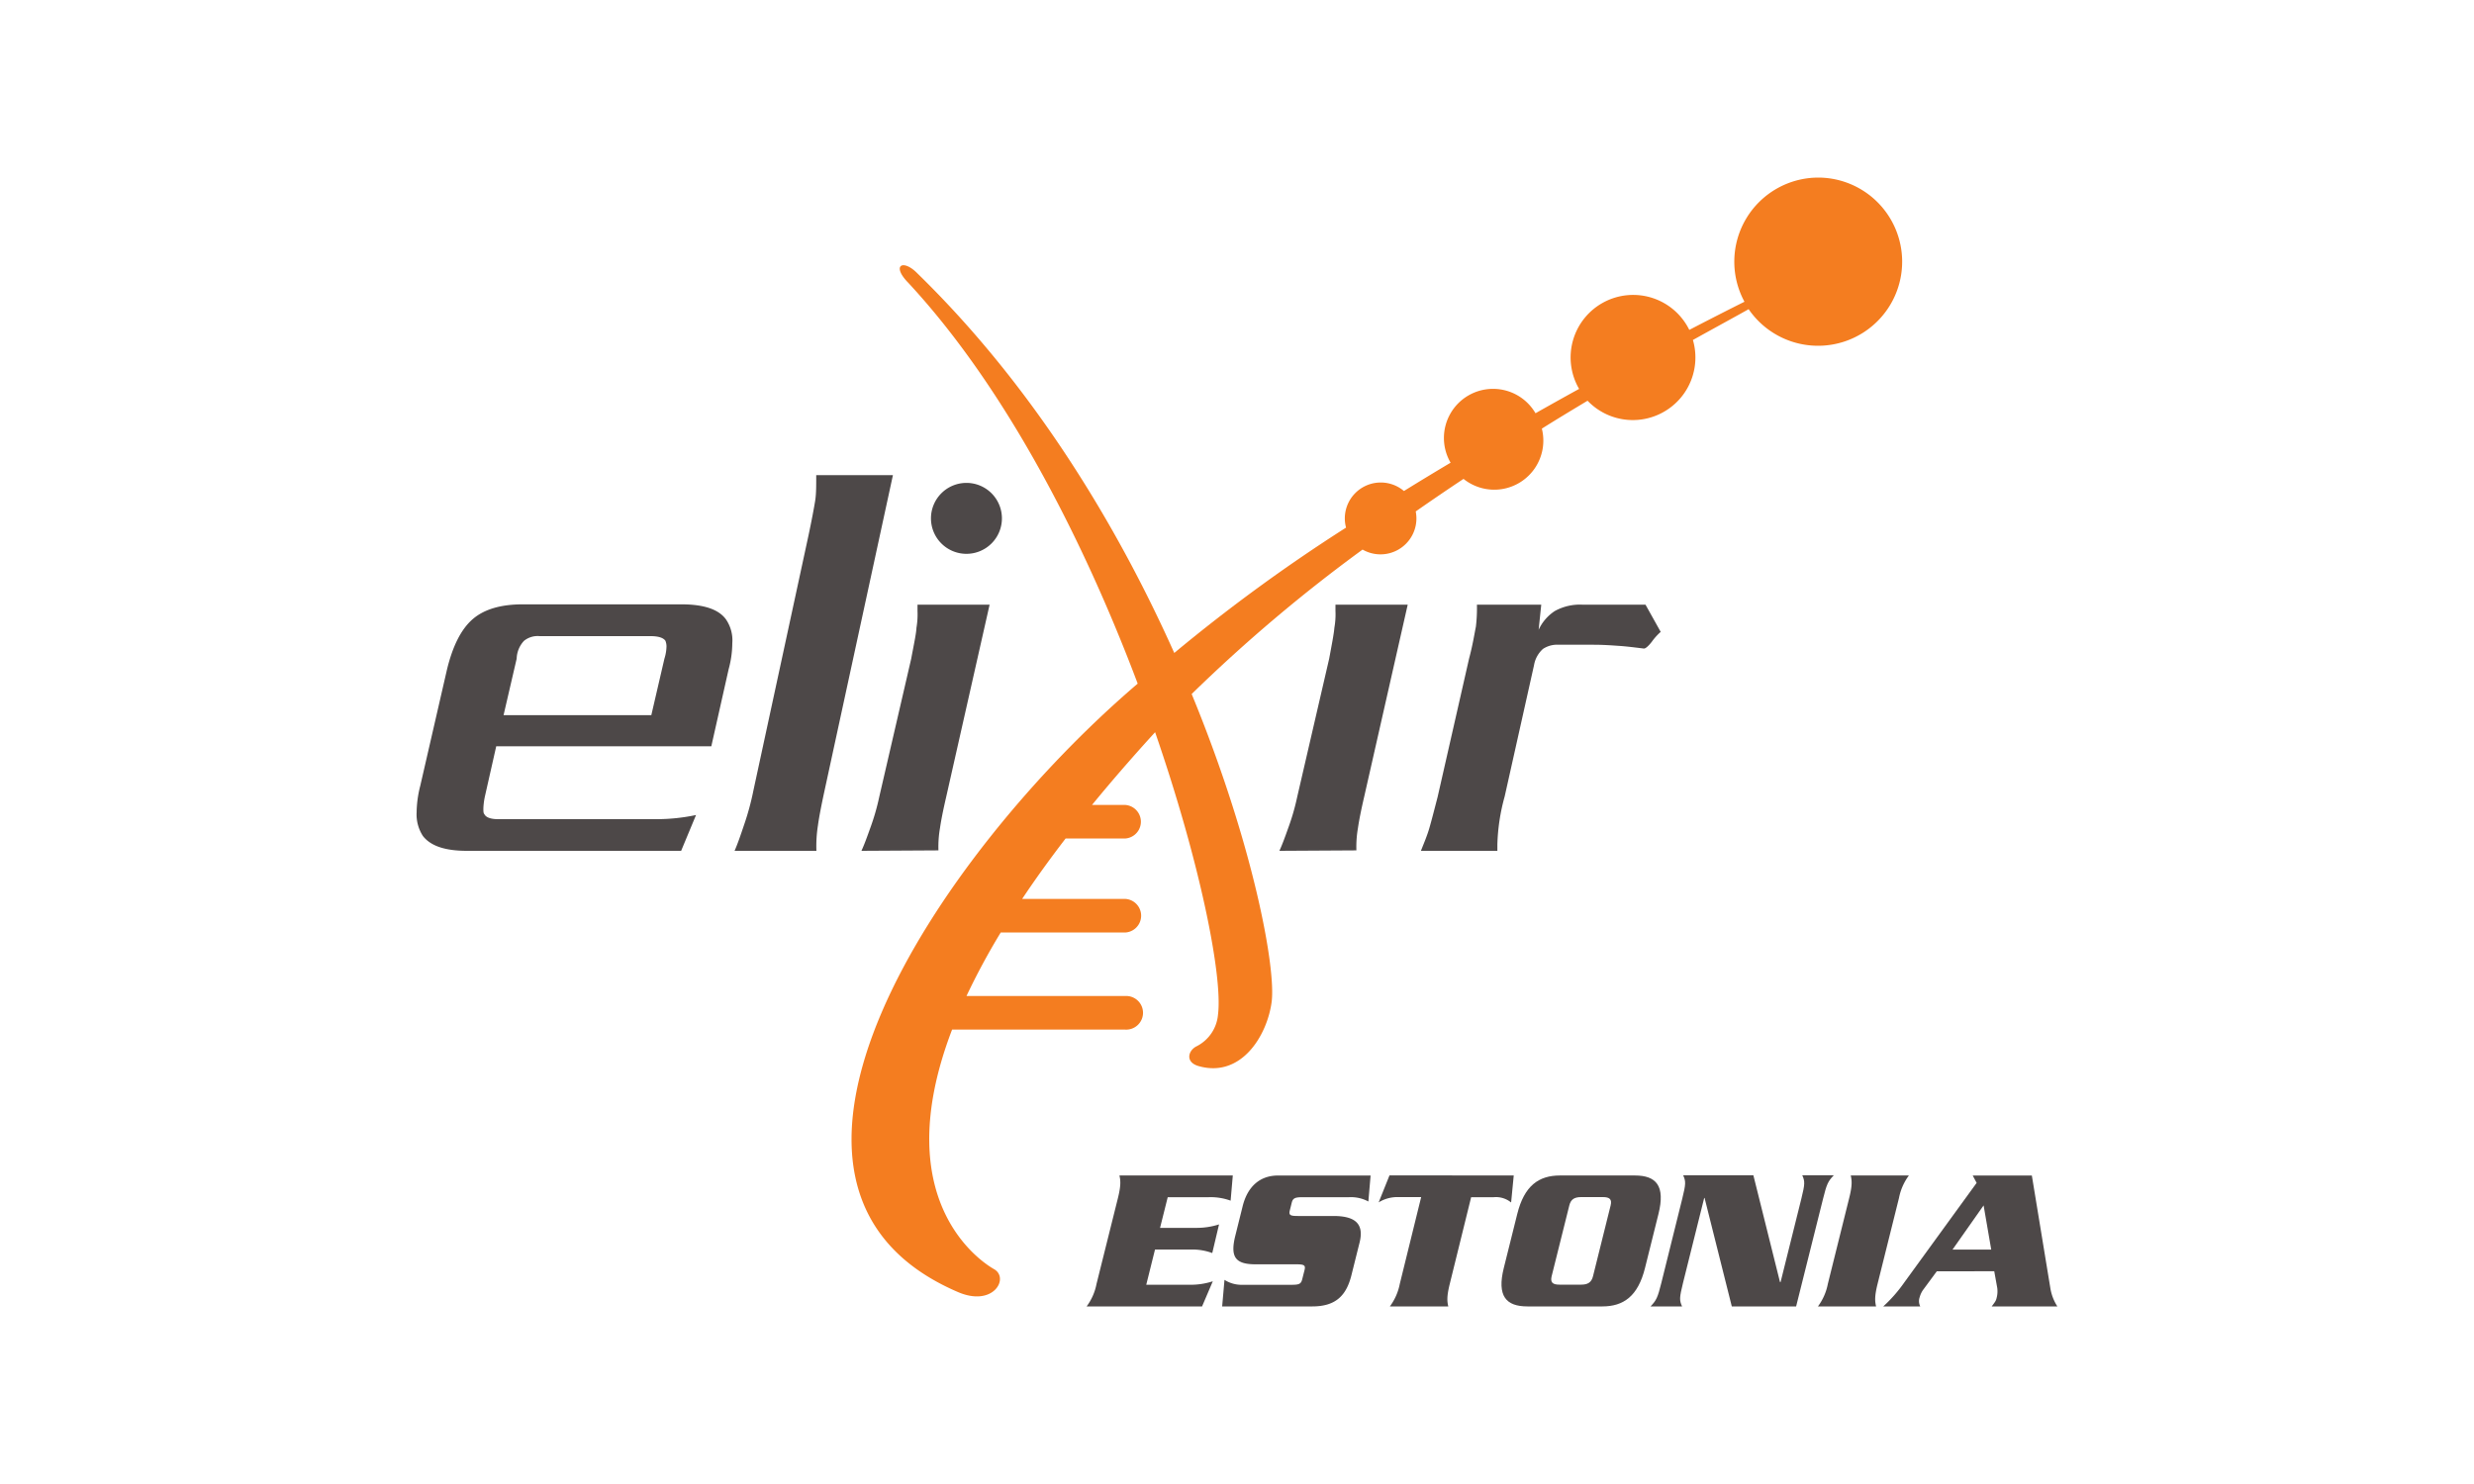 <svg xmlns="http://www.w3.org/2000/svg" width="500" height="300" viewBox="0 100 500 300"><defs><style>.cls-1{fill:#4d4848;}.cls-2{fill:#f47d20;}</style></defs><g id="Nodes"><path class="cls-1" d="M174.1,272c.63-1.38,1.16-2.86,1.8-4.66a46.2,46.2,0,0,0,1.8-6.25l6.46-27.94c.53-2.86,1-5,1.06-6.25a16.19,16.19,0,0,0,.21-3.39v-1.27H200L191.25,261c-.64,2.76-1.06,4.87-1.27,6.36a22.21,22.21,0,0,0-.32,4.55Z"/><path class="cls-2" d="M367.5,135.9A17,17,0,0,0,352.56,161c-1.69.84-5.63,2.82-11.15,5.69a12.64,12.64,0,1,0-22.27,11.93c-2.84,1.56-5.79,3.21-8.81,4.92a9.93,9.93,0,0,0-17.16,10q-4.69,2.79-9.43,5.72a7.26,7.26,0,0,0-11.95,5.54,7.08,7.08,0,0,0,.25,1.86A342.1,342.1,0,0,0,237.32,232c-11.48-25.68-28.42-53.87-52-76.82l-.06-.06c-2.76-2.72-5.05-1.52-1.88,1.86l.13.13c20,21.53,35.71,52.68,46.42,81.09-40.62,34.69-85.41,101.91-36.32,123,7.15,3.08,10.4-2.8,7.33-4.61-.56-.33-22.42-12.14-8.52-48.45h35a3.4,3.4,0,1,0,0-6.79H195.33a139,139,0,0,1,6.92-12.84h25.16a3.4,3.4,0,0,0,0-6.79H206.58q3.88-5.83,8.78-12.21h12a3.4,3.4,0,0,0,0-6.79h-6.66c3.8-4.64,8-9.49,12.63-14.57l.12-.13c9.23,26.72,13.68,49.5,12.71,57.09a7.93,7.93,0,0,1-4.28,6.38c-1.72.81-2.42,3.18.27,4,8.6,2.53,13.89-6,14.84-12.85s-3.74-32.19-16.15-62.34a316.22,316.22,0,0,1,34.54-29.2,7.26,7.26,0,0,0,10.88-6.29,7.35,7.35,0,0,0-.14-1.42c3.24-2.26,6.47-4.46,9.66-6.58a9.92,9.92,0,0,0,15.83-10.16c3.18-2,6.27-3.86,9.24-5.64a12.65,12.65,0,0,0,21.29-12.28c5.4-3,9.34-5.13,11.26-6.23A17,17,0,1,0,367.5,135.9Z"/><path class="cls-1" d="M137.66,272H94.36c-4.34,0-7.3-.95-8.89-3a8,8,0,0,1-1.27-4.76,22.47,22.47,0,0,1,.74-5.4l5.4-23.5c1.16-4.76,2.86-8.15,5.19-10.17s5.72-3,10.16-3h32c4.55,0,7.52,1,9,3A7.47,7.47,0,0,1,148,230a20.37,20.37,0,0,1-.74,5.29l-3.5,15.57H100.29L98,261a13.87,13.87,0,0,0-.31,2.44c0,.53,0,.95.21,1.16.31.64,1.27,1,2.75,1h31.76a38.76,38.76,0,0,0,8.26-.84Zm-3.38-38.85a8.71,8.71,0,0,0,.42-2.54,3.32,3.32,0,0,0-.21-1.06c-.43-.64-1.48-.95-3-.95H109.08a4.38,4.38,0,0,0-3.18.95,5.5,5.5,0,0,0-1.48,3.6l-2.65,11.43h29.86Z"/><path class="cls-1" d="M148.46,272c.67-1.54,1.23-3.2,1.91-5.22a53.66,53.66,0,0,0,1.9-7l11.12-51.5c.68-3.21,1.12-5.58,1.35-7s.22-3.08.22-5.22h15.5l-13.81,63.73c-.67,3.09-1.13,5.47-1.35,7.13A26.34,26.34,0,0,0,165,272Z"/><path class="cls-1" d="M327.07,230.56c-1.59-.11-3.17-.22-5-.22H315a5.17,5.17,0,0,0-3.17.85,5.67,5.67,0,0,0-1.8,3.28L304.1,261a40.17,40.17,0,0,0-1.48,9.74V272H287.17c.63-1.59,1.26-3.08,1.69-4.55s.95-3.5,1.69-6.36l6.35-27.94c.74-2.76,1.06-4.87,1.38-6.46a31.58,31.58,0,0,0,.21-4.45h13l-.53,5.08a9.05,9.05,0,0,1,3.29-3.81,10.51,10.51,0,0,1,5.6-1.27h12.71l3.07,5.5a11.82,11.82,0,0,0-1.8,2c-.74.95-1.27,1.37-1.59,1.37C330.36,230.88,328.66,230.66,327.07,230.56Z"/><path class="cls-1" d="M258.57,272c.63-1.38,1.16-2.86,1.8-4.66a46.2,46.2,0,0,0,1.8-6.25l6.46-27.94c.53-2.86.95-5,1.05-6.25a15.47,15.47,0,0,0,.22-3.39v-1.27h14.6L275.72,261c-.64,2.76-1.06,4.87-1.27,6.36a22.21,22.21,0,0,0-.32,4.55Z"/><path class="cls-1" d="M202.49,204.79a7.17,7.17,0,1,1-7.17-7.17A7.17,7.17,0,0,1,202.49,204.79Z"/><path class="cls-1" d="M240.39,359.72a14.47,14.47,0,0,0,4.72-.7l-2.17,5.08H219.61a11.16,11.16,0,0,0,2-4.55l4.33-17.37c.62-2.52.54-3.51.3-4.55h22.91l-.44,5.09a11.82,11.82,0,0,0-4.41-.7H236l-1.55,6.2h7.2a14.87,14.87,0,0,0,4.72-.7L245,353.31a11.68,11.68,0,0,0-4.37-.71h-7.2l-1.77,7.12Z"/><path class="cls-1" d="M276.55,342.89a7.45,7.45,0,0,0-3.88-.87h-9.39c-1.57,0-2,.2-2.23,1.16l-.37,1.48c-.25,1,.08,1.16,1.65,1.16h7.16c4.3,0,6.24,1.49,5.29,5.34l-1.61,6.45c-1,4.18-3.1,6.49-7.94,6.49H247l.47-5.37a6.44,6.44,0,0,0,3.72,1H261c1.58,0,1.95-.17,2.19-1.16l.46-1.82c.23-.95-.05-1.16-1.62-1.16h-8.23c-4,0-5.25-1.32-4.15-5.75l1.47-5.91c1-4.14,3.59-6.29,7.15-6.29H277Z"/><path class="cls-1" d="M305.93,337.63l-.53,5.46a4.82,4.82,0,0,0-3.49-1.07h-4.59L293,359.55c-.63,2.53-.54,3.52-.3,4.55H280.9a11.3,11.3,0,0,0,2-4.55L287.22,342h-4.59a7.17,7.17,0,0,0-4,1.07l2.19-5.46Z"/><path class="cls-1" d="M306.64,345.41c1.42-5.71,4.34-7.78,8.64-7.78h15.13c4.31,0,6.19,2.07,4.77,7.78l-2.72,10.92c-1.42,5.7-4.33,7.77-8.63,7.77H308.69c-4.3,0-6.19-2.07-4.77-7.77ZM313.59,358c-.31,1.28.24,1.7,1.57,1.7h4.38c1.32,0,2.09-.42,2.41-1.7l3.56-14.31c.32-1.28-.24-1.69-1.56-1.69h-4.39c-1.32,0-2.09.41-2.4,1.69Z"/><path class="cls-1" d="M344.5,342.18h-.08l-4.28,17.17c-.74,3-.75,3.51-.19,4.75h-6.37c1.18-1.24,1.44-1.78,2.18-4.75l4.22-17c.74-3,.75-3.52.19-4.76h14.19l5.38,21.59h.12l4.19-16.83c.74-3,.75-3.52.19-4.76h6.37c-1.18,1.24-1.43,1.78-2.17,4.76L363,364.1H350Z"/><path class="cls-1" d="M367.41,364.1a11.16,11.16,0,0,0,2-4.55l4.32-17.37c.63-2.52.55-3.51.31-4.55h11.75a11.16,11.16,0,0,0-2,4.55l-4.33,17.37c-.63,2.53-.54,3.52-.3,4.55Z"/><path class="cls-1" d="M391.43,357l-2.68,3.64a4.5,4.5,0,0,0-.77,1.57,2.38,2.38,0,0,0,.11,1.9H380.6a28.86,28.86,0,0,0,4.22-4.8l14.66-20.18-.79-1.49h11.95l3.75,22.83a9.69,9.69,0,0,0,1.41,3.64H402.52c.75-1,.87-1.16,1-1.73a5.22,5.22,0,0,0,.13-2l-.61-3.39Zm11-4.39-1.54-8.93-6.28,8.93Z"/></g></svg>